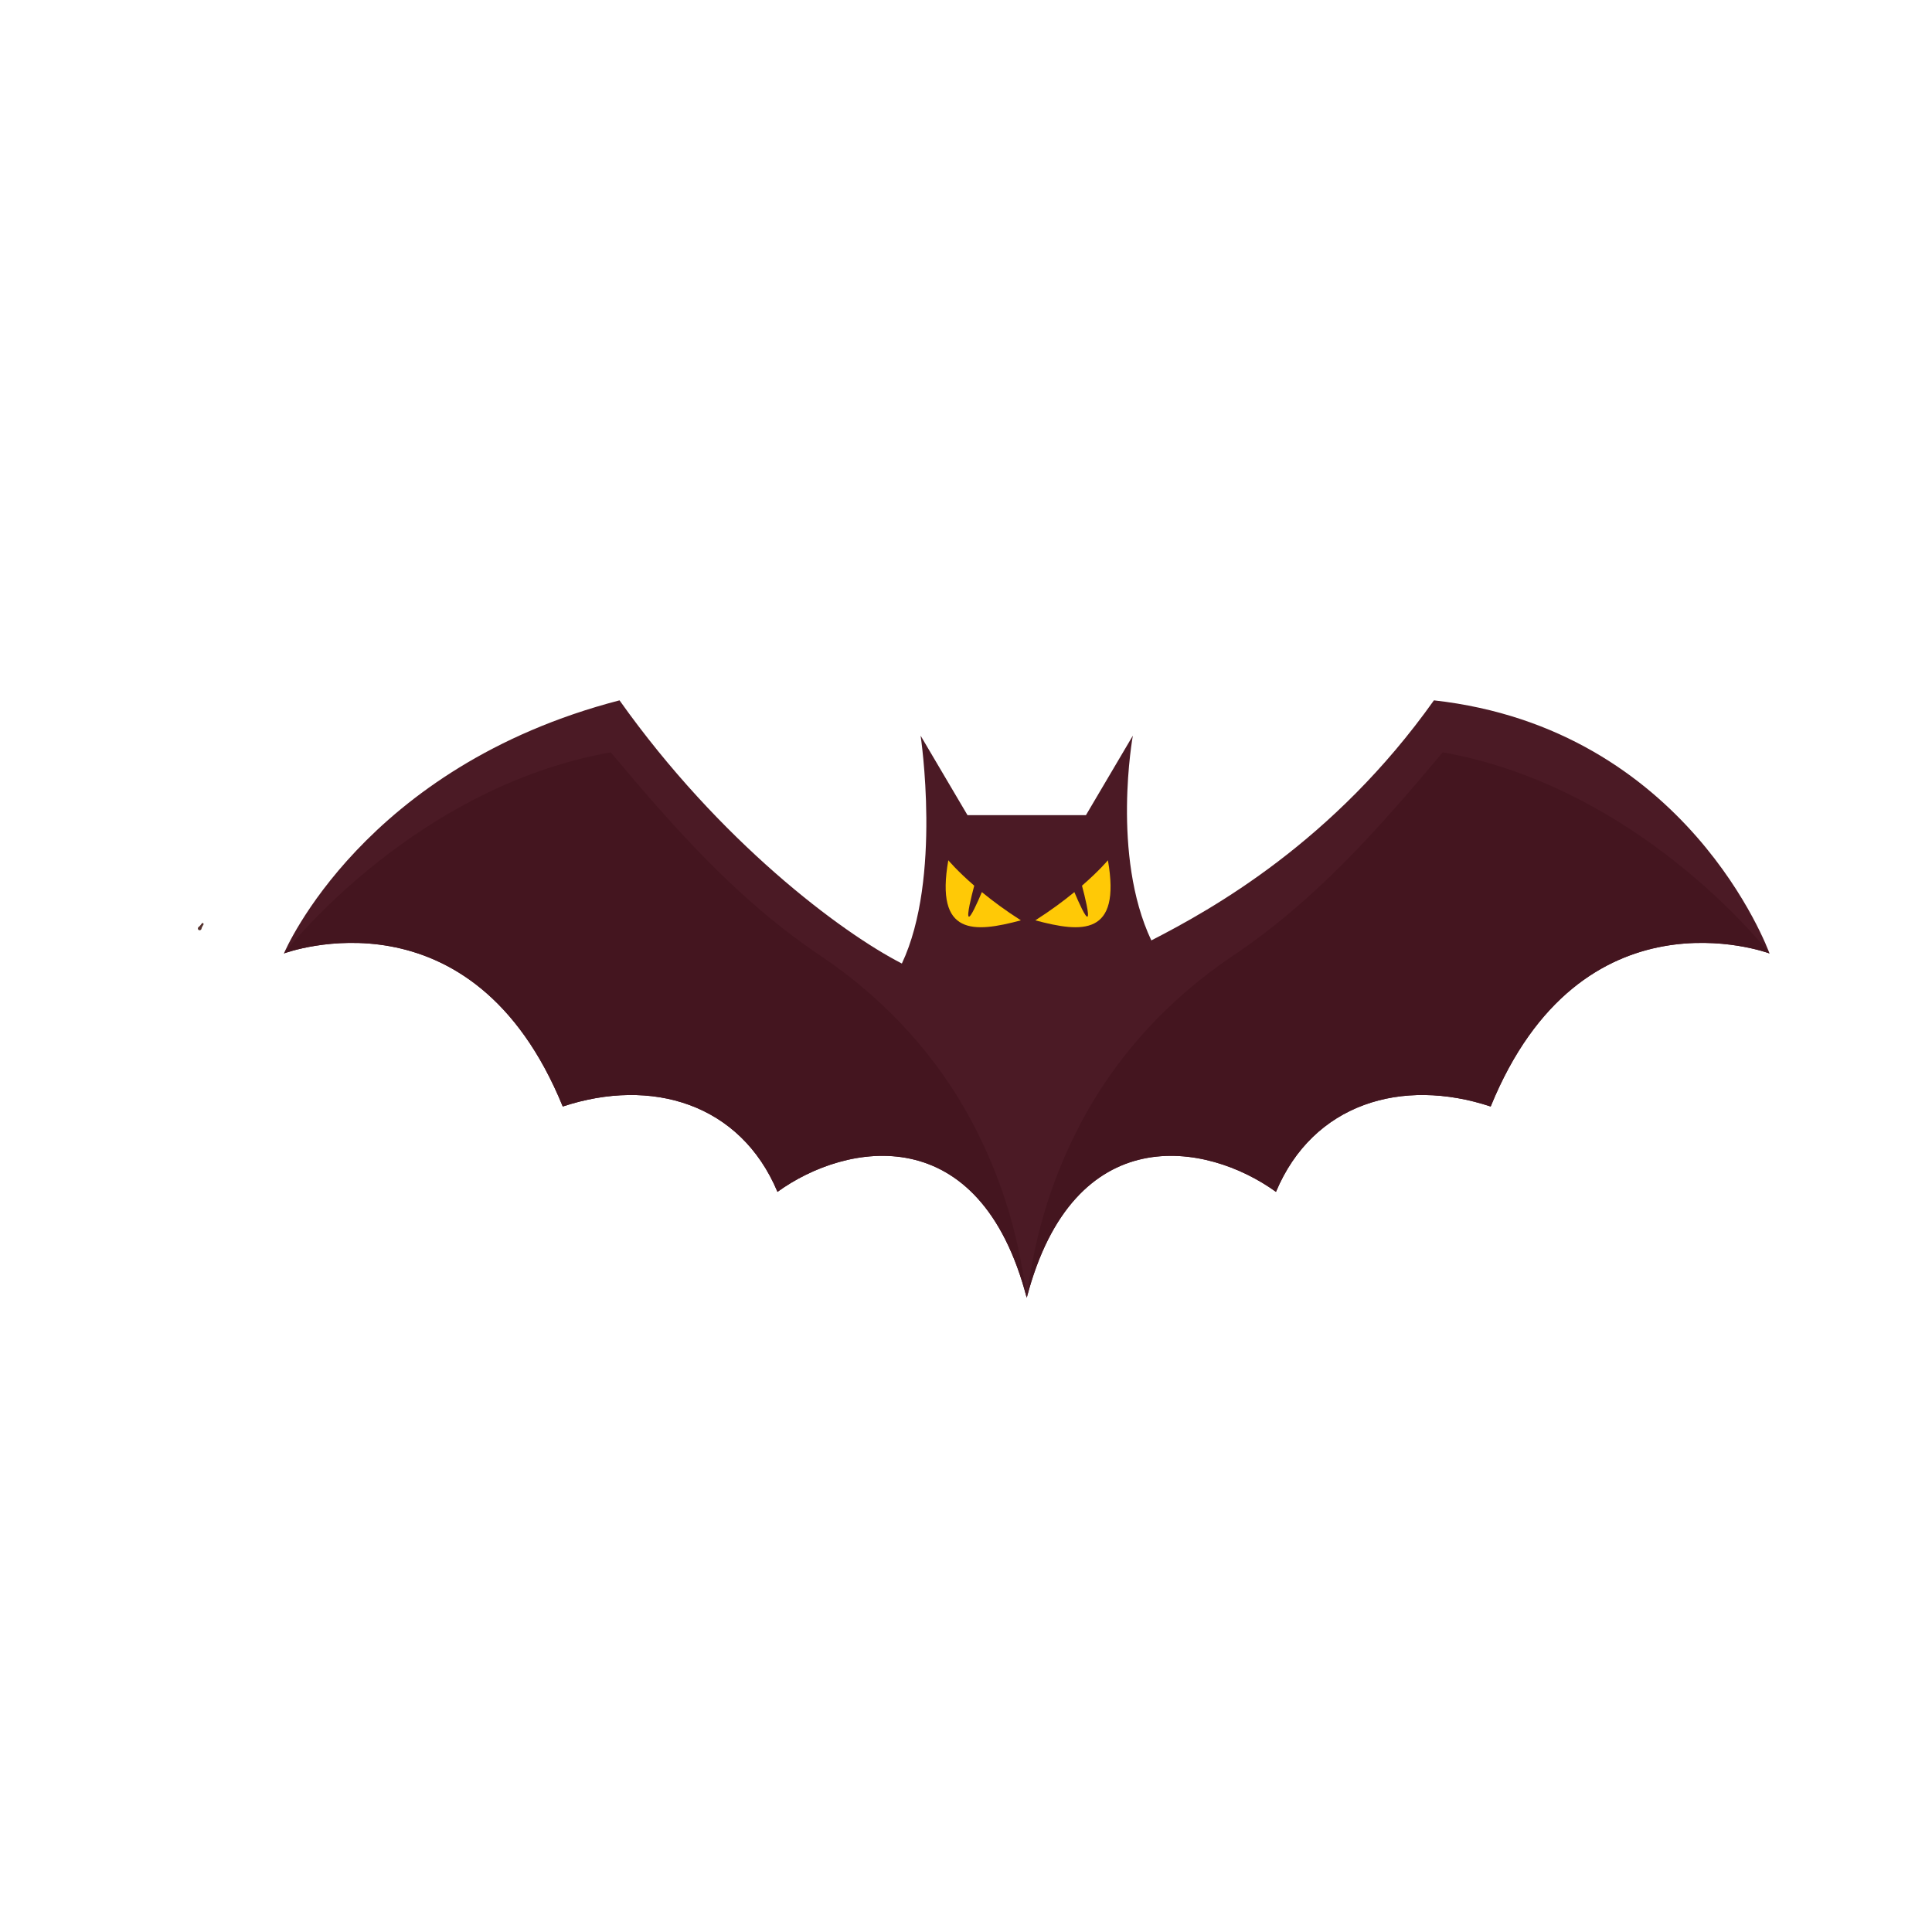 <svg xmlns="http://www.w3.org/2000/svg" viewBox="0.0 0.0 512.0 512.0" height="512.0px" width="512.0px"><path fill="#54322E" fill-opacity="1.0"  filling="0" d="M53.504 244.692 C53.371 244.867 53.238 245.038 53.106 245.209 C52.967 245.389 52.843 245.505 52.658 245.635 C52.381 245.832 52.348 246.232 52.633 246.437 C52.904 246.633 53.313 246.498 53.388 246.161 C53.437 245.942 53.493 245.773 53.603 245.577 C53.711 245.386 53.822 245.198 53.93 245.008 C54.076 244.756 53.694 244.446 53.504 244.692 Z"></path>
<path fill="#4B1A25" fill-opacity="1.0"  filling="0" d="M468.94 252.674 C468.343 252.456 419.096 234.319 395.045 293.237 C371.5 285.437 347.958 292.457 338.145 315.856 C319.834 302.596 284.517 296.355 272.092 343.935 C259.667 296.355 224.349 302.596 206.038 315.856 C196.225 292.457 172.683 285.437 149.138 293.237 C125.087 234.319 75.841 252.456 75.243 252.674 C75.243 252.672 75.243 252.672 75.243 252.672 C75.564 251.911 96.366 203.19 164.181 185.6 C190.721 223.005 222.884 247.07 239.005 255.345 C249.672 232.765 243.971 194.959 243.971 194.959 L256.396 216.019 L287.79 216.019 L300.215 194.959 C300.215 194.959 294.451 226.638 305.114 249.218 C321.241 240.943 353.465 223.003 380.004 185.6 C447.222 193.101 468.705 252.025 468.94 252.674 Z"></path>
<path fill="#44151F" fill-opacity="1.0"  filling="0" d="M272.092 343.938 C259.667 296.358 224.349 302.598 206.038 315.858 C196.225 292.46 172.683 285.44 149.138 293.24 C125.087 234.319 75.841 252.456 75.243 252.674 C75.243 252.672 75.243 252.672 75.243 252.672 C75.293 252.608 75.625 252.179 76.233 251.447 C82.177 244.258 114.34 207.807 161.851 199.38 C179.418 220.343 195.916 238.853 217.575 253.379 C234.822 264.947 249.036 280.533 258.478 299.026 C264.405 310.63 269.664 324.764 272.092 343.938 Z"></path>
<path fill="#44151F" fill-opacity="1.0"  filling="0" d="M272.092 343.938 C284.517 296.358 319.834 302.598 338.145 315.858 C347.958 292.46 371.5 285.44 395.045 293.24 C419.096 234.319 468.343 252.456 468.94 252.674 C468.94 252.672 468.94 252.672 468.94 252.672 C468.89 252.608 468.558 252.179 467.95 251.447 C462.006 244.258 429.843 207.807 382.332 199.38 C364.765 220.343 348.267 238.853 326.608 253.379 C309.361 264.947 295.147 280.533 285.705 299.026 C279.778 310.63 274.519 324.764 272.092 343.938 Z"></path>
<path fill="#FFC906" fill-opacity="1.0"  filling="0" d="M270.549 243.899 C258.165 247.217 247.775 248.099 251.311 227.979 C251.311 227.979 253.603 230.741 258.182 234.714 C257.397 237.664 256.172 242.635 256.739 242.917 C257.236 243.166 258.95 239.387 260.206 236.417 C262.993 238.707 266.443 241.281 270.549 243.899 Z"></path>
<path fill="#FFC906" fill-opacity="1.0"  filling="0" d="M274.373 243.899 C286.756 247.217 297.146 248.099 293.61 227.979 C293.61 227.979 291.318 230.741 286.739 234.714 C287.525 237.664 288.75 242.635 288.183 242.917 C287.685 243.166 285.971 239.387 284.716 236.417 C281.926 238.707 278.478 241.281 274.373 243.899 Z"></path></svg>